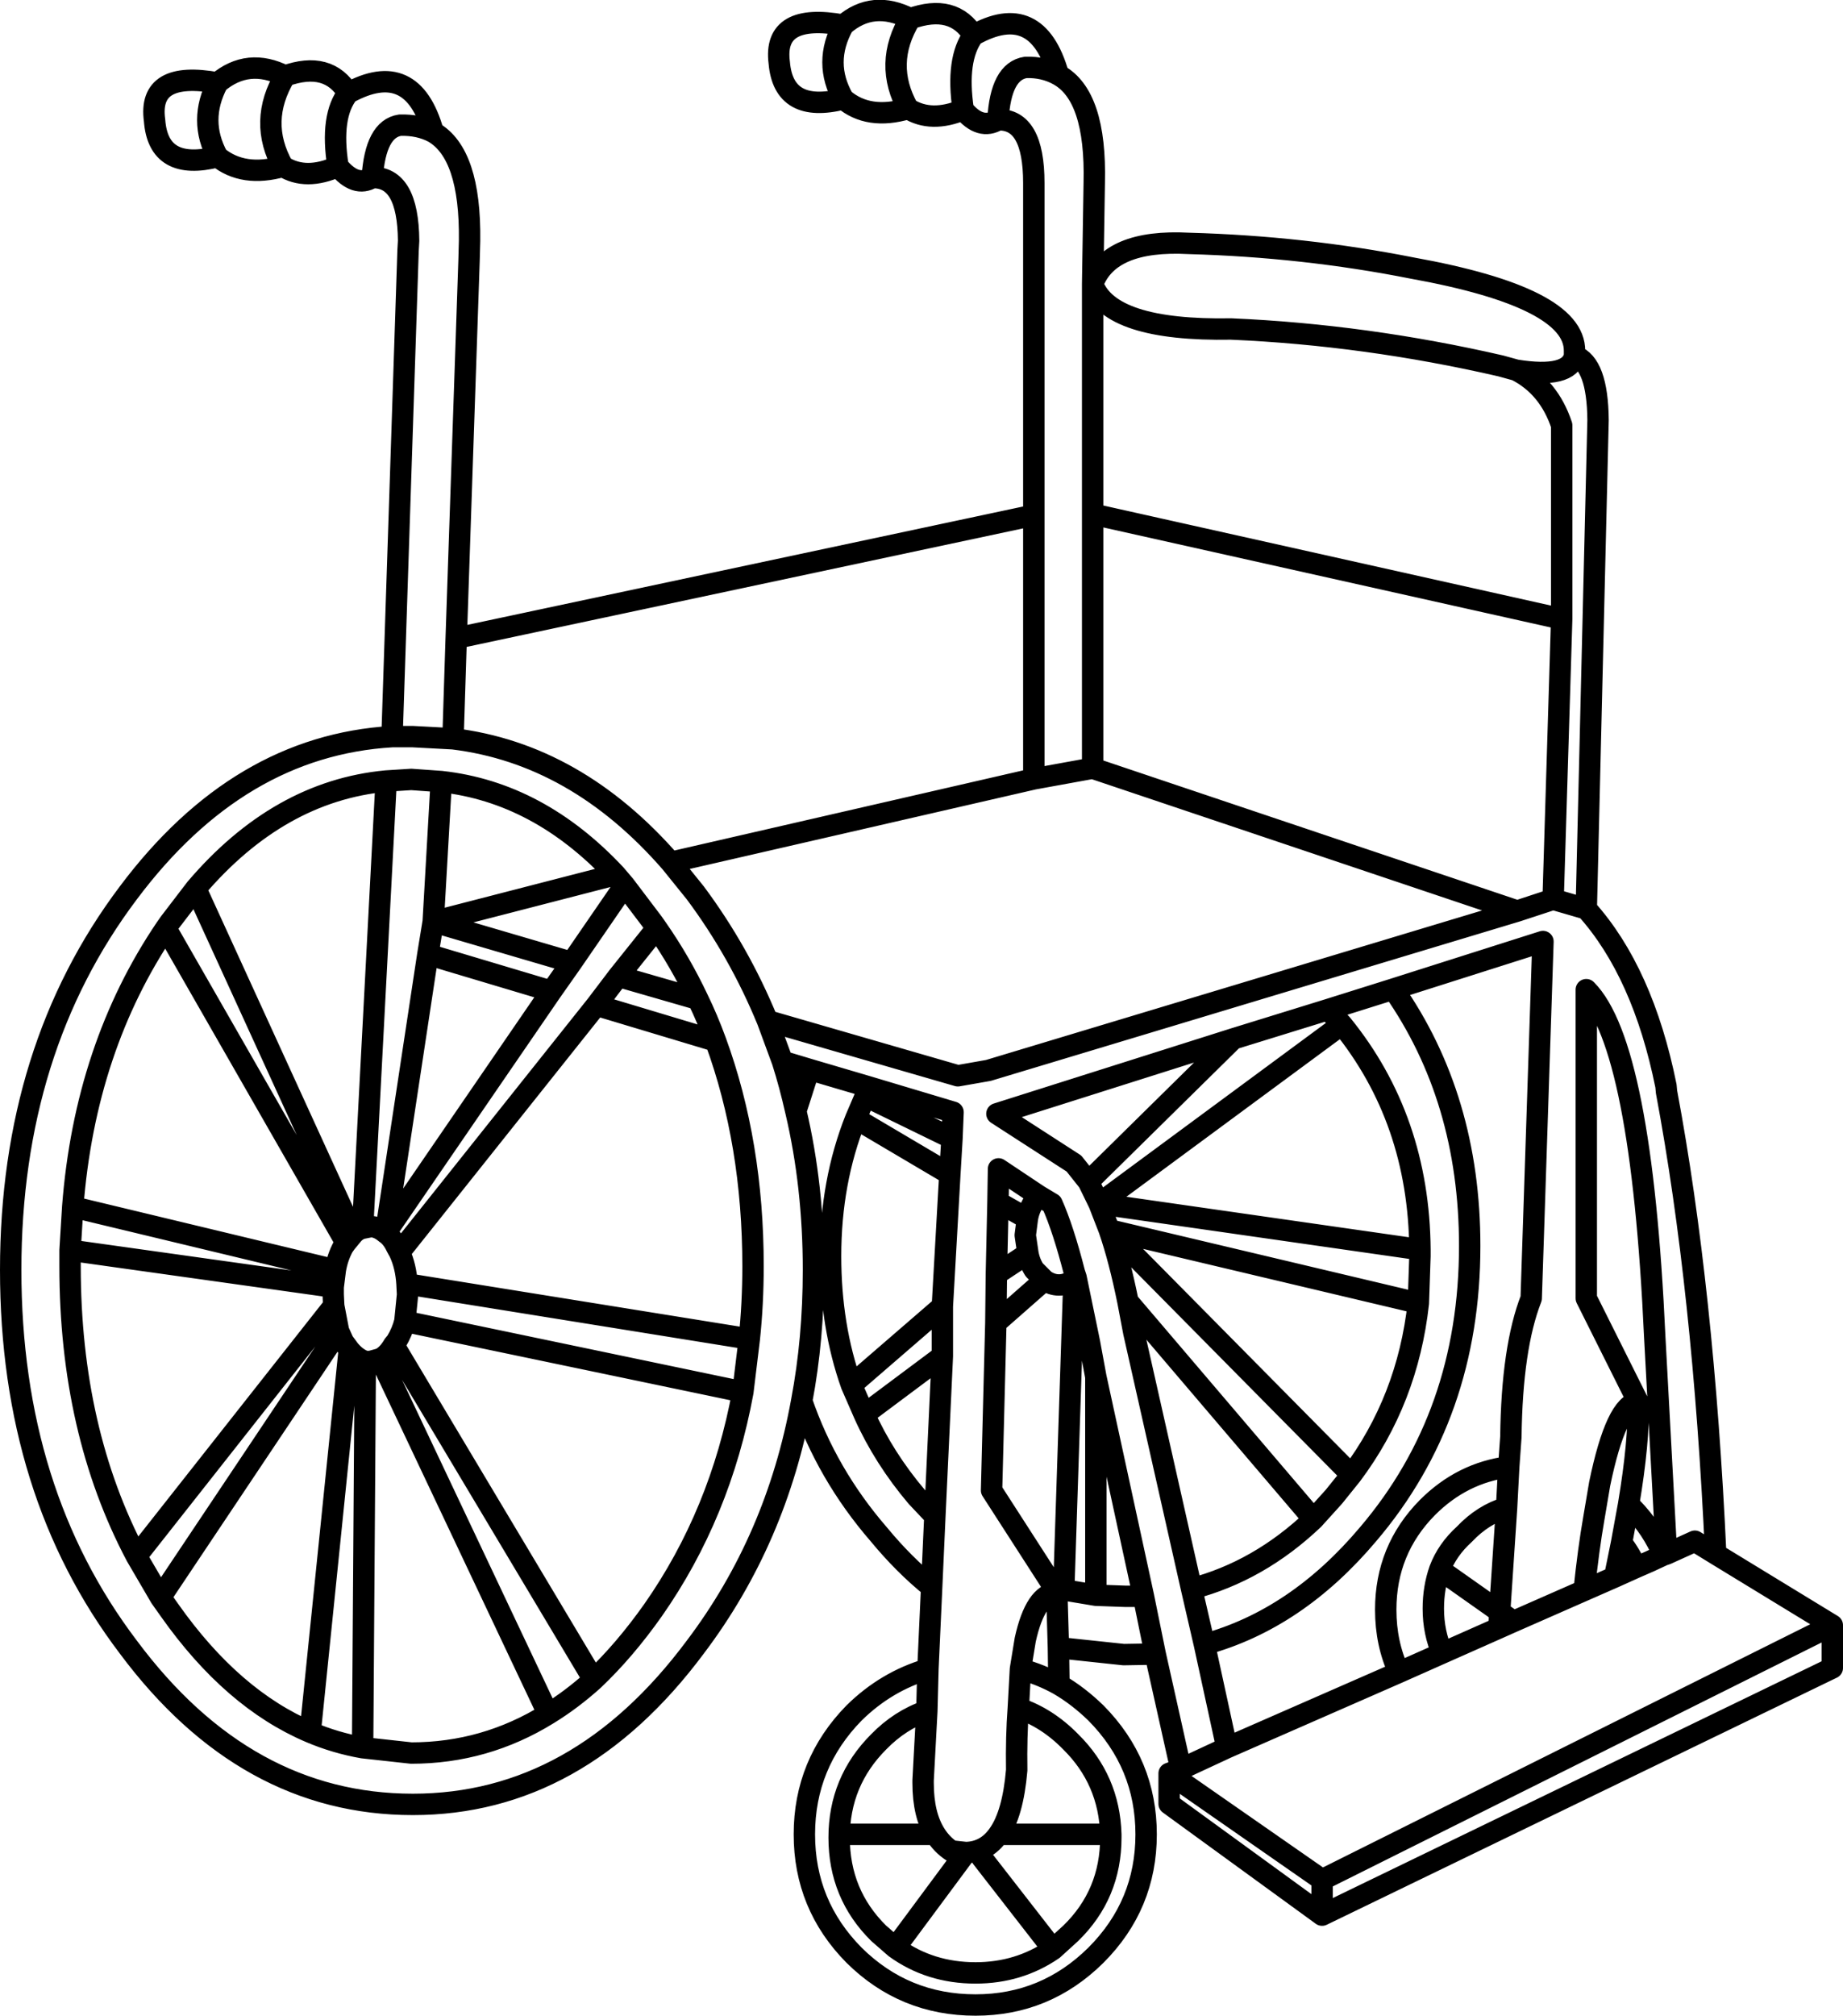 <?xml version="1.0" encoding="UTF-8" standalone="no"?>
<svg xmlns:xlink="http://www.w3.org/1999/xlink" height="188.4px" width="172.3px" xmlns="http://www.w3.org/2000/svg">
  <g transform="matrix(1.0, 0.0, 0.0, 1.0, 86.15, 94.2)">
    <path d="M28.95 -63.45 Q17.6 -63.25 16.0 -67.65 L16.0 -46.15 59.85 -36.35 59.85 -54.45 Q58.65 -58.05 55.6 -59.6 L54.15 -60.0 Q41.55 -62.9 28.95 -63.45 M16.0 -67.65 Q17.55 -71.85 25.0 -71.45 35.75 -71.15 45.85 -69.15 61.1 -66.4 61.05 -61.4 L61.05 -60.95 Q63.2 -60.2 63.25 -54.95 L62.15 -9.25 Q67.45 -3.35 69.6 7.3 L69.65 7.85 Q73.1 26.25 74.25 51.05 L85.15 57.7 85.15 61.7 37.45 84.8 23.15 74.4 23.15 71.55 24.25 71.15 21.85 60.4 18.9 60.45 12.8 59.8 12.85 63.25 Q14.65 64.3 16.3 65.9 21.0 70.65 21.0 77.25 21.0 83.85 16.3 88.55 11.6 93.2 5.05 93.2 -1.6 93.2 -6.3 88.55 -10.95 83.85 -10.95 77.25 -10.95 70.65 -6.3 65.9 -3.3 62.95 0.6 61.8 L0.95 54.15 Q-1.65 52.05 -4.0 49.2 -8.85 43.6 -11.2 36.75 -13.55 49.7 -21.15 59.75 -32.1 74.45 -47.55 74.45 -63.2 74.45 -74.15 59.75 -85.15 45.25 -85.15 24.5 -85.15 3.85 -74.15 -10.75 -63.85 -24.5 -49.5 -25.35 L-48.0 -70.8 -47.95 -71.7 Q-48.0 -77.7 -51.35 -77.6 -52.9 -76.65 -54.55 -78.65 -57.55 -77.3 -59.7 -78.65 -63.4 -77.6 -65.8 -79.55 -71.35 -78.15 -71.7 -82.95 -72.35 -87.65 -65.8 -86.45 -62.95 -88.85 -59.5 -87.1 -55.45 -88.55 -53.6 -85.5 -47.6 -88.8 -45.65 -81.85 -42.15 -79.85 -42.25 -71.7 L-42.3 -69.85 -43.5 -34.55 10.5 -46.05 10.5 -77.1 Q10.5 -83.1 7.15 -83.0 5.5 -82.0 3.9 -83.95 0.9 -82.7 -1.25 -84.05 -4.95 -82.95 -7.3 -84.95 -12.9 -83.55 -13.3 -88.35 -13.9 -93.05 -7.3 -91.85 -4.55 -94.25 -1.05 -92.45 3.0 -93.9 4.85 -90.9 10.8 -94.25 12.8 -87.2 16.35 -85.25 16.15 -77.1 L16.0 -67.65 M55.6 -59.6 Q60.6 -58.8 61.05 -60.95 M7.15 -83.0 Q7.4 -87.55 9.75 -87.9 11.45 -87.95 12.8 -87.2 M4.85 -90.9 Q3.2 -88.65 3.9 -83.95 M10.5 -46.05 L10.5 -21.4 16.0 -22.4 16.0 -46.15 M62.15 -9.25 L59.05 -10.15 55.7 -9.05 6.25 5.85 3.4 6.35 -14.4 1.2 -13.0 5.0 -10.5 5.75 -4.9 7.4 2.95 9.75 2.85 12.2 2.65 15.55 1.95 27.9 1.95 32.55 1.25 47.5 0.95 54.15 M24.25 71.15 L28.55 69.15 26.45 59.5 25.25 54.3 19.85 30.35 19.3 27.45 Q18.5 23.5 17.55 20.75 L16.6 18.3 15.6 16.25 14.25 14.55 7.05 9.9 29.15 2.9 38.05 0.15 44.1 -1.75 58.1 -6.2 57.0 27.15 Q55.2 31.75 55.1 40.1 L54.9 42.9 54.7 46.7 54.05 56.45 55.35 57.35 61.95 54.45 Q62.35 50.6 62.85 47.75 L63.4 44.5 Q64.95 37.0 67.0 36.85 L62.15 27.15 62.15 -1.7 Q67.3 3.45 68.55 30.75 L69.65 51.05 72.3 49.85 74.25 51.05 M59.05 -10.15 L59.85 -36.35 M55.7 -9.05 L16.0 -22.4 M38.05 0.15 L38.55 0.75 39.3 1.55 Q46.5 10.4 46.6 22.6 L46.6 23.2 46.45 27.6 Q45.45 36.65 40.2 43.65 L38.55 45.7 36.65 47.8 Q31.55 52.65 25.25 54.3 M28.55 69.15 L44.65 62.1 Q43.4 59.45 43.4 56.25 43.4 50.65 47.3 46.7 50.55 43.45 54.9 42.9 M44.65 62.1 L48.7 60.3 Q47.85 58.4 47.85 56.15 47.85 54.2 48.45 52.5 49.15 50.65 50.75 49.2 52.5 47.35 54.7 46.7 M67.0 36.85 Q67.1 40.5 66.1 46.45 L66.4 46.7 Q68.35 48.7 69.35 51.15 L69.65 51.05 M26.45 59.5 Q35.05 57.15 41.75 49.2 51.25 38.05 51.25 22.25 51.25 8.45 44.1 -1.75 M9.9 19.7 L7.15 18.15 7.0 24.9 9.95 22.95 9.7 21.25 9.9 19.7 Q10.05 18.8 10.55 18.05 L10.95 17.55 7.2 15.05 7.15 18.15 M10.95 17.55 L12.2 18.3 Q13.25 20.65 14.3 24.75 L14.45 25.2 15.7 31.25 16.3 34.5 20.75 55.0 21.85 60.4 M7.0 24.9 L6.95 29.45 11.5 25.45 10.55 24.5 Q10.1 23.8 9.95 22.95 M14.3 24.75 L14.25 25.4 14.45 25.2 M6.95 29.45 L6.55 45.1 12.35 54.1 13.3 54.4 14.25 25.4 Q13.6 25.9 12.85 25.9 12.15 25.9 11.5 25.45 M16.6 18.3 L39.3 1.55 M15.6 16.25 L29.15 2.9 M46.45 27.6 L17.55 20.75 40.2 43.65 M19.3 27.45 L36.65 47.8 M20.75 55.0 L19.05 55.0 16.3 54.9 13.3 54.4 M12.35 54.1 L12.65 54.65 12.8 59.8 M0.6 61.8 L0.5 65.7 0.15 72.2 0.15 72.45 Q0.15 75.45 1.3 77.25 1.9 78.2 2.8 78.8 L4.15 78.95 Q6.05 78.9 7.2 77.25 8.55 75.35 8.9 71.25 8.85 68.1 9.05 65.45 L9.25 61.8 9.7 59.05 Q10.65 54.75 12.65 54.65 M9.25 61.8 Q11.15 62.3 12.85 63.25 M9.05 65.45 Q11.75 66.35 13.95 68.6 17.55 72.15 17.7 77.25 L17.7 77.55 Q17.7 82.85 13.95 86.5 L12.3 88.0 Q9.1 90.2 5.05 90.2 0.8 90.2 -2.45 87.85 L-4.0 86.5 Q-7.7 82.85 -7.7 77.55 -7.7 72.3 -4.0 68.6 -2.0 66.55 0.5 65.7 M5.65 79.45 L12.3 88.0 M7.2 77.25 L17.7 77.25 M37.45 84.8 L37.45 81.5 23.15 71.55 M61.95 54.45 L64.8 53.2 65.45 50.0 66.1 46.45 M65.45 50.0 Q66.3 51.1 66.8 52.3 68.1 51.75 69.35 51.15 M64.8 53.2 L66.8 52.3 M54.05 56.45 L54.0 57.95 55.35 57.35 M48.7 60.3 L54.0 57.95 M54.05 56.45 L48.45 52.5 M16.3 54.9 L16.3 34.5 M16.6 18.3 L46.6 22.6 M85.15 57.7 L37.45 81.5 M-1.25 -84.05 Q-3.6 -88.25 -1.05 -92.45 M-7.3 -91.85 Q-9.25 -88.35 -7.3 -84.95 M-51.35 -77.6 Q-51.05 -82.15 -48.75 -82.5 -47.0 -82.55 -45.65 -81.85 M-53.6 -85.5 Q-55.3 -83.35 -54.55 -78.65 M-65.8 -79.55 Q-67.65 -82.95 -65.8 -86.45 M-59.5 -87.1 Q-62.05 -82.85 -59.7 -78.65 M-49.5 -25.35 L-47.55 -25.35 -43.8 -25.15 -43.5 -34.55 M-70.65 -7.45 L-70.3 -7.95 -67.85 -11.15 Q-60.1 -20.25 -50.05 -21.2 L-47.7 -21.35 -44.9 -21.15 Q-35.8 -20.15 -28.6 -12.45 L-27.75 -11.45 -25.1 -7.95 -24.75 -7.45 Q-22.55 -4.3 -20.9 -0.8 -20.0 1.05 -19.25 3.1 -15.75 12.65 -15.75 24.15 -15.75 27.65 -16.1 30.95 L-16.7 35.9 Q-18.8 47.3 -25.1 56.3 -27.75 60.05 -30.65 62.8 -32.7 64.65 -34.9 66.0 -40.8 69.65 -47.7 69.65 L-52.25 69.15 Q-54.8 68.7 -57.15 67.7 -64.45 64.6 -70.3 56.3 L-71.15 55.1 -73.4 51.25 Q-79.6 39.55 -79.6 24.15 L-79.6 22.65 -79.35 18.6 Q-78.2 3.7 -70.65 -7.45 L-53.8 21.95 -53.1 21.1 -67.85 -11.15 M-50.05 -21.2 L-52.25 20.6 -51.5 20.45 Q-50.8 20.45 -50.1 21.05 L-46.15 -5.0 -45.65 -8.05 -44.9 -21.15 M-46.15 -5.0 L-34.6 -1.55 -32.7 -4.25 -45.65 -8.05 -28.6 -12.45 M-24.75 -7.45 L-28.35 -2.95 -20.9 -0.8 M-32.7 -4.25 L-27.75 -11.45 M-28.35 -2.95 L-30.4 -0.25 -19.25 3.1 M10.5 -21.4 L-23.45 -13.6 -21.15 -10.75 Q-17.05 -5.25 -14.4 1.2 M-43.8 -25.15 Q-32.3 -23.75 -23.45 -13.6 M1.25 47.5 L-0.45 45.7 Q-3.5 42.1 -5.35 38.0 L-6.55 35.25 Q-8.5 29.75 -8.5 23.2 -8.5 16.25 -6.15 10.35 L-5.25 8.25 -4.9 7.4 M-13.0 5.0 Q-12.3 7.2 -11.75 9.65 L-10.5 5.75 M-11.75 9.65 Q-10.1 16.65 -10.1 24.5 -10.1 30.95 -11.2 36.75 M-53.1 21.1 Q-52.7 20.7 -52.25 20.6 M-34.6 -1.55 L-50.1 21.05 Q-49.5 21.45 -49.1 22.3 L-48.8 22.85 -30.4 -0.25 M-79.35 18.6 L-54.8 24.5 Q-54.6 23.3 -54.05 22.3 L-53.8 21.95 M-16.1 30.95 L-48.1 25.8 -48.05 26.8 -48.3 29.3 -16.7 35.9 M-48.3 29.3 Q-48.55 30.3 -49.1 31.2 L-49.35 31.5 -30.65 62.8 M-49.35 31.5 Q-49.9 32.45 -50.6 32.8 L-34.9 66.0 M-50.6 32.8 L-51.5 33.05 -52.0 33.05 -52.25 69.15 M-71.15 55.1 L-54.5 30.2 -54.95 27.85 -73.4 51.25 M-52.0 33.05 Q-52.8 32.8 -53.5 31.95 L-57.15 67.7 M-53.5 31.95 L-54.05 31.2 -54.5 30.2 M-54.95 27.85 L-55.0 26.8 -55.0 26.1 -79.6 22.65 M-55.0 26.1 L-54.8 24.5 M-48.8 22.85 Q-48.2 24.15 -48.1 25.8 M-5.35 38.0 L1.95 32.55 M-6.55 35.25 L1.95 27.9 M-7.1 77.25 L1.3 77.25 M-2.45 87.85 L4.15 78.95 M-5.25 8.25 L2.85 12.2 M-6.15 10.35 L2.65 15.55" fill="none" stroke="#000000" stroke-linecap="round" stroke-linejoin="round" stroke-width="2.0"/>
  </g>
</svg>
